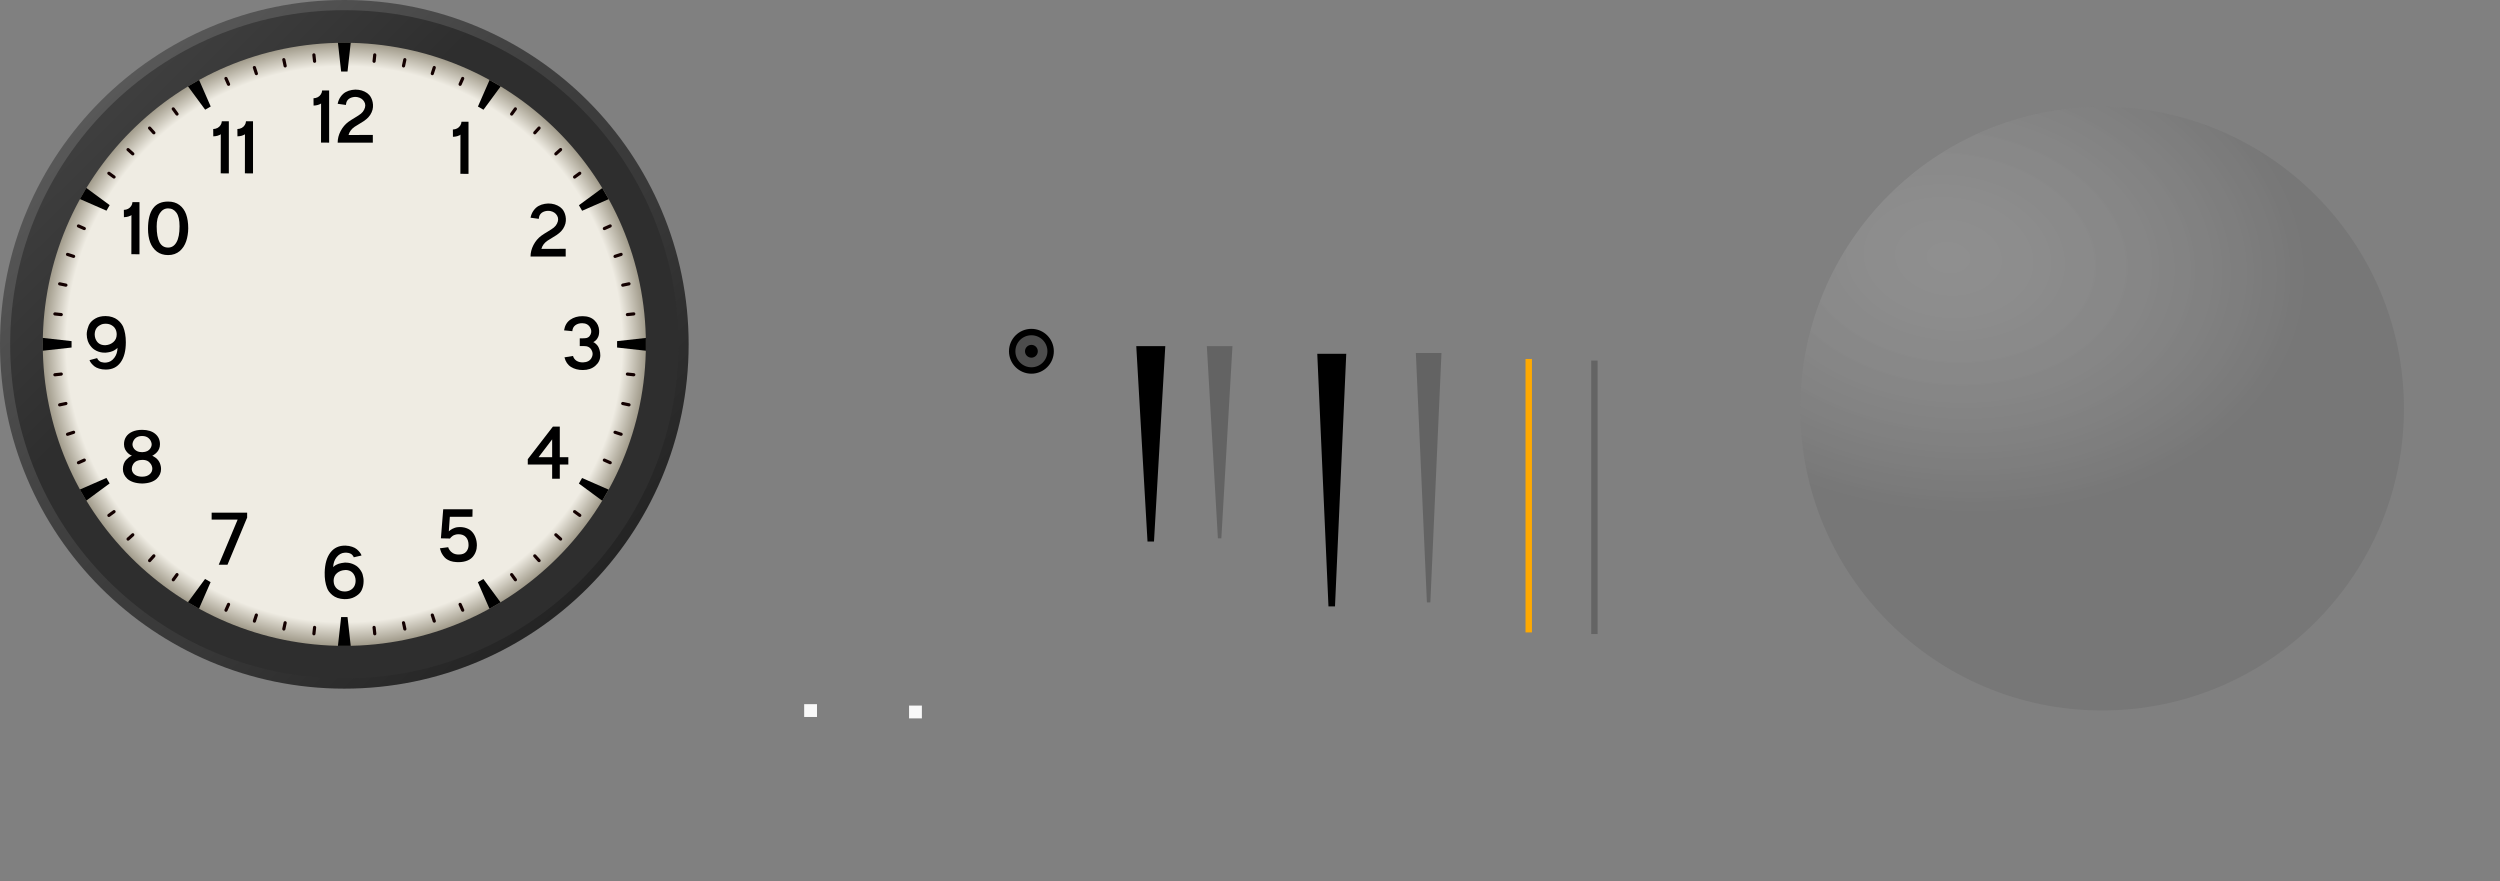 <?xml version="1.0" encoding="UTF-8" standalone="no"?>
<!-- Created with Inkscape (http://www.inkscape.org/) -->

<svg
   width="780.508"
   height="275.192"
   viewBox="0 0 780.508 275.192"
   version="1.1"
   id="svg8"
   inkscape:version="1.2.1 (9c6d41e410, 2022-07-14, custom)"
   sodipodi:docname="clock.svg"
   xmlns:inkscape="http://www.inkscape.org/namespaces/inkscape"
   xmlns:sodipodi="http://sodipodi.sourceforge.net/DTD/sodipodi-0.dtd"
   xmlns:xlink="http://www.w3.org/1999/xlink"
   xmlns="http://www.w3.org/2000/svg"
   xmlns:svg="http://www.w3.org/2000/svg"
   xmlns:rdf="http://www.w3.org/1999/02/22-rdf-syntax-ns#"
   xmlns:cc="http://creativecommons.org/ns#"
   xmlns:dc="http://purl.org/dc/elements/1.1/">
  <rect x="0" y="0" width="780.508" height="275.192" fill="#808080" stroke="none"/>
  <defs
     id="defs2">
    <linearGradient
       inkscape:collect="always"
       id="linearGradient5410">
      <stop
         style="stop-color:#ffffff;stop-opacity:0.122"
         offset="0"
         id="stop5406" />
      <stop
         style="stop-color:#555555;stop-opacity:0.212"
         offset="1"
         id="stop5408" />
    </linearGradient>
    <linearGradient
       inkscape:collect="always"
       id="linearGradient4904">
      <stop
         style="stop-color:#585858;stop-opacity:1;"
         offset="0"
         id="stop4900" />
      <stop
         id="stop5066"
         offset="0.415"
         style="stop-color:#3f3f3f;stop-opacity:1" />
      <stop
         style="stop-color:#383838;stop-opacity:1;"
         offset="0.667"
         id="stop5068" />
      <stop
         style="stop-color:#242424;stop-opacity:1;"
         offset="1"
         id="stop4902" />
    </linearGradient>
    <linearGradient
       inkscape:collect="always"
       id="linearGradient4870">
      <stop
         style="stop-color:#3e3e3e;stop-opacity:1"
         offset="0"
         id="stop4866" />
      <stop
         id="stop4874"
         offset="0.304"
         style="stop-color:#2e2e2e;stop-opacity:1;" />
      <stop
         style="stop-color:#2e2e2e;stop-opacity:1;"
         offset="1"
         id="stop4868" />
    </linearGradient>
    <linearGradient
       inkscape:collect="always"
       id="linearGradient4702">
      <stop
         style="stop-color:#efece3;stop-opacity:1"
         offset="0"
         id="stop4698" />
      <stop
         id="stop4708"
         offset="0.922"
         style="stop-color:#efece3;stop-opacity:1" />
      <stop
         style="stop-color:#a19b8b;stop-opacity:1"
         offset="1"
         id="stop4700" />
    </linearGradient>
    <radialGradient
       inkscape:collect="always"
       xlink:href="#linearGradient4702"
       id="radialGradient4704"
       cx="129.32"
       cy="354.295"
       fx="129.32"
       fy="354.295"
       r="94.232"
       gradientUnits="userSpaceOnUse"
       gradientTransform="matrix(0.999,0,0,0.999,-29.981,-29.779)" />
    <linearGradient
       inkscape:collect="always"
       xlink:href="#linearGradient4870"
       id="linearGradient4872"
       x1="58.201"
       y1="281.11"
       x2="201.854"
       y2="425.36"
       gradientUnits="userSpaceOnUse"
       gradientTransform="matrix(1.003,0,0,1.003,-30.495,-31.189)" />
    <linearGradient
       inkscape:collect="always"
       xlink:href="#linearGradient4904"
       id="linearGradient4906"
       x1="60.724"
       y1="269.795"
       x2="211.662"
       y2="425.092"
       gradientUnits="userSpaceOnUse"
       gradientTransform="matrix(0.99,0,0,0.99,-28.791,-26.52)" />
    <radialGradient
       inkscape:collect="always"
       xlink:href="#linearGradient5410"
       id="radialGradient5412"
       cx="263.745"
       cy="42.087"
       fx="263.745"
       fy="42.087"
       r="94.232"
       gradientUnits="userSpaceOnUse"
       gradientTransform="matrix(-0.088,0.845,-1.194,-0.125,673.525,79.518)" />
  </defs>
  <style
     type="text/css"
     id="current-color-scheme">
          .ColorScheme-Text {
          }
          .ColorScheme-Background{
          }
          .ColorScheme-Highlight{
          }
          .ColorScheme-ViewText {
          }
          .ColorScheme-ViewBackground{
          }
          .ColorScheme-ViewHover {
          }
          .ColorScheme-ViewFocus{
          }
          .ColorScheme-ButtonText {
          }
          .ColorScheme-ButtonFocus{
          }
          .ColorScheme-ButtonHover {
          }
          .ColorScheme-ButtonFocus{
          }
      </style>
  <sodipodi:namedview
     id="base"
     pagecolor="#d1d1d1"
     bordercolor="#666666"
     borderopacity="1.0"
     inkscape:pageopacity="0"
     inkscape:pageshadow="2"
     inkscape:zoom="5.656854"
     inkscape:cx="139.03488"
     inkscape:cy="154.59123"
     inkscape:document-units="px"
     inkscape:current-layer="layer1"
     showgrid="true"
     units="px"
     inkscape:pagecheckerboard="true"
     inkscape:showpageshadow="false"
     showguides="true"
     inkscape:guide-bbox="true"
     inkscape:snap-global="false"
     inkscape:snap-bbox="true"
     inkscape:snap-others="false"
     inkscape:bbox-paths="true"
     inkscape:bbox-nodes="true"
     inkscape:object-nodes="false"
     fit-margin-top="30"
     fit-margin-left="30"
     fit-margin-right="30"
     fit-margin-bottom="30"
     inkscape:deskcolor="#d2d2d2">
    <inkscape:grid
       type="xygrid"
       id="grid828"
       originx="8.276"
       originy="6.625" />
    <sodipodi:guide
       position="137.588,239.572"
       orientation="1,0"
       id="guide903"
       inkscape:locked="false" />
    <sodipodi:guide
       position="-19.655,67.436"
       orientation="0,1"
       id="guide905"
       inkscape:locked="false" />
  </sodipodi:namedview>
  <g
     inkscape:label="Layer 1"
     inkscape:groupmode="layer"
     id="layer1"
     transform="translate(8.276,-216.699)">
    <g
       transform="translate(243,-14.5)"
       id="SecondHand">
      <rect
         style="opacity:1;fill:none;fill-opacity:0.844;stroke:none;stroke-width:8;stroke-linecap:round;stroke-miterlimit:4;stroke-dasharray:none;stroke-opacity:1"
         id="rect2336"
         width="12"
         height="96"
         x="220"
         y="339.267" />
      <rect
         y="343.267"
         x="225"
         height="85.375"
         width="2"
         id="rect2338"
         style="opacity:1;fill:#ffa900;fill-opacity:1;stroke:none;stroke-width:8;stroke-linecap:round;stroke-miterlimit:4;stroke-dasharray:none;stroke-opacity:1"
         class="ColorScheme-ViewFocus" />
    </g>
    <g
       id="HandCenterScrew">
      <circle
         r="6"
         cy="326.367"
         cx="313.732"
         id="circle5156"
         style="opacity:1;fill:#4d4d4d;fill-opacity:1;stroke:#000000;stroke-width:2;stroke-linecap:round;stroke-miterlimit:4;stroke-dasharray:none;stroke-opacity:1" />
      <circle
         style="opacity:1;fill:#000000;fill-opacity:1;stroke:none;stroke-width:2;stroke-linecap:round;stroke-miterlimit:4;stroke-dasharray:none;stroke-opacity:1"
         id="circle5150"
         cx="313.732"
         cy="326.367"
         r="2" />
    </g>
    <g
       id="HourHand">
      <rect
         style="opacity:1;fill:none;fill-opacity:1;stroke:none;stroke-width:8;stroke-linecap:round;stroke-miterlimit:4;stroke-dasharray:none;stroke-opacity:1"
         id="rect836"
         width="12"
         height="96"
         x="345"
         y="320.267" />
      <path
         inkscape:connector-curvature="0"
         id="path5160"
         d="m 347,325.267 h 8 l -3.469,60 h -1.078 z"
         style="fill:#000000;fill-opacity:1;stroke:#000000;stroke-width:1px;stroke-linecap:butt;stroke-linejoin:miter;stroke-opacity:1"
         sodipodi:nodetypes="ccccc" />
    </g>
    <g
       id="MinuteHand"
       transform="translate(56.504,2.396)">
      <rect
         y="320.267"
         x="345"
         height="96"
         width="12"
         id="rect5166"
         style="opacity:1;fill:none;fill-opacity:1;stroke:none;stroke-width:8;stroke-linecap:round;stroke-miterlimit:4;stroke-dasharray:none;stroke-opacity:1" />
      <path
         sodipodi:nodetypes="ccccc"
         style="fill:#000000;fill-opacity:1;stroke:#000000;stroke-width:1px;stroke-linecap:butt;stroke-linejoin:miter;stroke-opacity:1"
         d="m 347,325.263 h 8 l -3.469,77.862 h -1.078 z"
         id="path5168"
         inkscape:connector-curvature="0" />
    </g>
    <g
       id="ClockFace">
      <circle
         style="fill:url(#linearGradient4906);fill-opacity:1;stroke:none;stroke-width:2.997;stroke-linecap:round;stroke-miterlimit:4;stroke-dasharray:none;stroke-opacity:1"
         id="circle4886"
         class="ColorScheme-Background"
         cx="99.224"
         cy="324.199"
         r="107.5" />
      <circle
         r="104.321"
         cy="324.199"
         cx="99.224"
         class="ColorScheme-Background"
         id="circle899"
         style="fill:url(#linearGradient4872);fill-opacity:1;stroke:none;stroke-width:2.997;stroke-linecap:round;stroke-miterlimit:4;stroke-dasharray:none;stroke-opacity:1" />
      <circle
         r="94.148"
         cy="324.199"
         cx="99.224"
         class="ColorScheme-ButtonBackground"
         id="circle844"
         style="fill:url(#radialGradient4704);fill-opacity:1;stroke:none;stroke-width:7.994;stroke-linecap:round;stroke-miterlimit:4;stroke-dasharray:none;stroke-opacity:1" />
      <rect
         transform="rotate(6)"
         inkscape:transform-center-y="-89.452822"
         inkscape:transform-center-x="-9.4004142"
         rx="0.5"
         ry="0.5"
         style="fill:#130000;fill-opacity:1;stroke:none;stroke-width:1.998;stroke-linecap:round;stroke-miterlimit:4;stroke-dasharray:none;stroke-opacity:1"
         id="rect952"
         width="0.999"
         height="2.997"
         x="132.069"
         y="220.689" />
      <rect
         y="205.122"
         x="163.961"
         height="2.997"
         width="0.999"
         id="rect954"
         style="fill:#130000;fill-opacity:1;stroke:none;stroke-width:1.998;stroke-linecap:round;stroke-miterlimit:4;stroke-dasharray:none;stroke-opacity:1"
         ry="0.5"
         rx="0.5"
         inkscape:transform-center-x="-18.69928"
         inkscape:transform-center-y="-87.980173"
         transform="rotate(12)" />
      <rect
         transform="rotate(18)"
         inkscape:transform-center-y="-85.5436"
         inkscape:transform-center-x="-27.793276"
         rx="0.5"
         ry="0.5"
         style="fill:#130000;fill-opacity:1;stroke:none;stroke-width:1.998;stroke-linecap:round;stroke-miterlimit:4;stroke-dasharray:none;stroke-opacity:1"
         id="rect956"
         width="0.999"
         height="2.997"
         x="194.051"
         y="186.307" />
      <rect
         y="164.45"
         x="222.01"
         height="2.997"
         width="0.999"
         id="rect958"
         style="fill:#130000;fill-opacity:1;stroke:none;stroke-width:1.998;stroke-linecap:round;stroke-miterlimit:4;stroke-dasharray:none;stroke-opacity:1"
         ry="0.5"
         rx="0.5"
         inkscape:transform-center-x="-36.582762"
         inkscape:transform-center-y="-82.169795"
         transform="rotate(24)" />
      <rect
         transform="rotate(36)"
         inkscape:transform-center-y="-72.768195"
         inkscape:transform-center-x="-52.867398"
         rx="0.5"
         ry="0.5"
         style="fill:#130000;fill-opacity:1;stroke:none;stroke-width:1.998;stroke-linecap:round;stroke-miterlimit:4;stroke-dasharray:none;stroke-opacity:1"
         id="rect960"
         width="0.999"
         height="2.997"
         x="270.334"
         y="112.597" />
      <rect
         y="83.169"
         x="290.17"
         height="2.997"
         width="0.999"
         id="rect962"
         style="fill:#130000;fill-opacity:1;stroke:none;stroke-width:1.998;stroke-linecap:round;stroke-miterlimit:4;stroke-dasharray:none;stroke-opacity:1"
         ry="0.5"
         rx="0.5"
         inkscape:transform-center-x="-60.184128"
         inkscape:transform-center-y="-66.843426"
         transform="rotate(42)" />
      <rect
         transform="rotate(48)"
         inkscape:transform-center-y="-60.186301"
         inkscape:transform-center-x="-66.841478"
         rx="0.5"
         ry="0.5"
         style="fill:#130000;fill-opacity:1;stroke:none;stroke-width:1.998;stroke-linecap:round;stroke-miterlimit:4;stroke-dasharray:none;stroke-opacity:1"
         id="rect964"
         width="0.999"
         height="2.997"
         x="306.822"
         y="51.83" />
      <rect
         y="18.922"
         x="320.106"
         height="2.997"
         width="0.999"
         id="rect966"
         style="fill:#130000;fill-opacity:1;stroke:none;stroke-width:1.998;stroke-linecap:round;stroke-miterlimit:4;stroke-dasharray:none;stroke-opacity:1"
         ry="0.5"
         rx="0.5"
         inkscape:transform-center-x="-72.766501"
         inkscape:transform-center-y="-52.86977"
         transform="rotate(54)" />
      <rect
         transform="rotate(66)"
         inkscape:transform-center-y="-36.58544"
         inkscape:transform-center-x="-82.16862"
         rx="0.5"
         ry="0.5"
         style="fill:#130000;fill-opacity:1;stroke:none;stroke-width:1.998;stroke-linecap:round;stroke-miterlimit:4;stroke-dasharray:none;stroke-opacity:1"
         id="rect968"
         width="0.999"
         height="2.997"
         x="336.029"
         y="-50.146" />
      <rect
         y="-85.549"
         x="338.494"
         height="2.997"
         width="0.999"
         id="rect970"
         style="fill:#130000;fill-opacity:1;stroke:none;stroke-width:1.998;stroke-linecap:round;stroke-miterlimit:4;stroke-dasharray:none;stroke-opacity:1"
         ry="0.5"
         rx="0.5"
         inkscape:transform-center-x="-85.542708"
         inkscape:transform-center-y="-27.796068"
         transform="rotate(72)" />
      <rect
         transform="rotate(78)"
         inkscape:transform-center-y="-18.702165"
         inkscape:transform-center-x="-87.979579"
         rx="0.5"
         ry="0.5"
         style="fill:#130000;fill-opacity:1;stroke:none;stroke-width:1.998;stroke-linecap:round;stroke-miterlimit:4;stroke-dasharray:none;stroke-opacity:1"
         id="rect972"
         width="0.999"
         height="2.997"
         x="337.245"
         y="-121.016" />
      <rect
         y="-156.157"
         x="332.295"
         height="2.997"
         width="0.999"
         id="rect974"
         style="fill:#130000;fill-opacity:1;stroke:none;stroke-width:1.998;stroke-linecap:round;stroke-miterlimit:4;stroke-dasharray:none;stroke-opacity:1"
         ry="0.5"
         rx="0.5"
         inkscape:transform-center-x="-89.452528"
         inkscape:transform-center-y="-9.4033329"
         transform="rotate(84)" />
      <rect
         transform="rotate(96)"
         inkscape:transform-center-y="9.4003718"
         inkscape:transform-center-x="-89.452838"
         rx="0.5"
         ry="0.5"
         style="fill:#130000;fill-opacity:1;stroke:none;stroke-width:1.998;stroke-linecap:round;stroke-miterlimit:4;stroke-dasharray:none;stroke-opacity:1"
         id="rect976"
         width="0.999"
         height="2.997"
         x="311.551"
         y="-223.934" />
      <rect
         y="-255.826"
         x="295.985"
         height="2.997"
         width="0.999"
         id="rect978"
         style="fill:#130000;fill-opacity:1;stroke:none;stroke-width:1.998;stroke-linecap:round;stroke-miterlimit:4;stroke-dasharray:none;stroke-opacity:1"
         ry="0.5"
         rx="0.5"
         inkscape:transform-center-x="-87.980198"
         inkscape:transform-center-y="18.69925"
         transform="rotate(102)" />
      <rect
         transform="rotate(108)"
         inkscape:transform-center-y="27.793249"
         inkscape:transform-center-x="-85.543627"
         rx="0.5"
         ry="0.5"
         style="fill:#130000;fill-opacity:1;stroke:none;stroke-width:1.998;stroke-linecap:round;stroke-miterlimit:4;stroke-dasharray:none;stroke-opacity:1"
         id="rect980"
         width="0.999"
         height="2.997"
         x="277.17"
         y="-285.916" />
      <rect
         y="-313.875"
         x="255.312"
         height="2.997"
         width="0.999"
         id="rect982"
         style="fill:#130000;fill-opacity:1;stroke:none;stroke-width:1.998;stroke-linecap:round;stroke-miterlimit:4;stroke-dasharray:none;stroke-opacity:1"
         ry="0.5"
         rx="0.5"
         inkscape:transform-center-x="-82.169824"
         inkscape:transform-center-y="36.582738"
         transform="rotate(114)" />
      <rect
         transform="rotate(126)"
         inkscape:transform-center-y="52.867393"
         inkscape:transform-center-x="-72.768233"
         rx="0.5"
         ry="0.5"
         style="fill:#130000;fill-opacity:1;stroke:none;stroke-width:1.998;stroke-linecap:round;stroke-miterlimit:4;stroke-dasharray:none;stroke-opacity:1"
         id="rect984"
         width="0.999"
         height="2.997"
         x="203.459"
         y="-362.199" />
      <rect
         y="-382.035"
         x="174.032"
         height="2.997"
         width="0.999"
         id="rect986"
         style="fill:#130000;fill-opacity:1;stroke:none;stroke-width:1.998;stroke-linecap:round;stroke-miterlimit:4;stroke-dasharray:none;stroke-opacity:1"
         ry="0.5"
         rx="0.5"
         inkscape:transform-center-x="-66.84346"
         inkscape:transform-center-y="60.184132"
         transform="rotate(132)" />
      <rect
         transform="rotate(138)"
         inkscape:transform-center-y="66.841482"
         inkscape:transform-center-x="-60.186339"
         rx="0.5"
         ry="0.5"
         style="fill:#130000;fill-opacity:1;stroke:none;stroke-width:1.998;stroke-linecap:round;stroke-miterlimit:4;stroke-dasharray:none;stroke-opacity:1"
         id="rect988"
         width="0.999"
         height="2.997"
         x="142.693"
         y="-398.686" />
      <rect
         y="-411.97"
         x="109.784"
         height="2.997"
         width="0.999"
         id="rect990"
         style="fill:#130000;fill-opacity:1;stroke:none;stroke-width:1.998;stroke-linecap:round;stroke-miterlimit:4;stroke-dasharray:none;stroke-opacity:1"
         ry="0.5"
         rx="0.5"
         inkscape:transform-center-x="-52.869801"
         inkscape:transform-center-y="72.76649"
         transform="rotate(144)" />
      <rect
         transform="rotate(156)"
         inkscape:transform-center-y="82.168624"
         inkscape:transform-center-x="-36.585469"
         rx="0.5"
         ry="0.5"
         style="fill:#130000;fill-opacity:1;stroke:none;stroke-width:1.998;stroke-linecap:round;stroke-miterlimit:4;stroke-dasharray:none;stroke-opacity:1"
         id="rect992"
         width="0.999"
         height="2.997"
         x="40.716"
         y="-427.894" />
      <rect
         y="-430.359"
         x="5.313"
         height="2.997"
         width="0.999"
         id="rect994"
         style="fill:#130000;fill-opacity:1;stroke:none;stroke-width:1.998;stroke-linecap:round;stroke-miterlimit:4;stroke-dasharray:none;stroke-opacity:1"
         ry="0.5"
         rx="0.5"
         inkscape:transform-center-x="-27.796101"
         inkscape:transform-center-y="85.542708"
         transform="rotate(162)" />
      <rect
         transform="rotate(168)"
         inkscape:transform-center-y="87.979566"
         inkscape:transform-center-x="-18.702186"
         rx="0.5"
         ry="0.5"
         style="fill:#130000;fill-opacity:1;stroke:none;stroke-width:1.998;stroke-linecap:round;stroke-miterlimit:4;stroke-dasharray:none;stroke-opacity:1"
         id="rect996"
         width="0.999"
         height="2.997"
         x="-30.153"
         y="-429.11" />
      <rect
         y="-424.16"
         x="-65.295"
         height="2.997"
         width="0.999"
         id="rect998"
         style="fill:#130000;fill-opacity:1;stroke:none;stroke-width:1.998;stroke-linecap:round;stroke-miterlimit:4;stroke-dasharray:none;stroke-opacity:1"
         ry="0.5"
         rx="0.5"
         inkscape:transform-center-x="-9.4033589"
         inkscape:transform-center-y="89.452526"
         transform="rotate(174)" />
      <rect
         transform="rotate(-174)"
         inkscape:transform-center-y="89.452837"
         inkscape:transform-center-x="9.4003379"
         rx="0.5"
         ry="0.5"
         style="fill:#130000;fill-opacity:1;stroke:none;stroke-width:1.998;stroke-linecap:round;stroke-miterlimit:4;stroke-dasharray:none;stroke-opacity:1"
         id="rect1000"
         width="0.999"
         height="2.997"
         x="-133.071"
         y="-403.416" />
      <rect
         y="-387.849"
         x="-164.963"
         height="2.997"
         width="0.999"
         id="rect1002"
         style="fill:#130000;fill-opacity:1;stroke:none;stroke-width:1.998;stroke-linecap:round;stroke-miterlimit:4;stroke-dasharray:none;stroke-opacity:1"
         ry="0.5"
         rx="0.5"
         inkscape:transform-center-x="18.699213"
         inkscape:transform-center-y="87.980208"
         transform="rotate(-168)" />
      <rect
         transform="rotate(-162)"
         inkscape:transform-center-y="85.543645"
         inkscape:transform-center-x="27.793212"
         rx="0.5"
         ry="0.5"
         style="fill:#130000;fill-opacity:1;stroke:none;stroke-width:1.998;stroke-linecap:round;stroke-miterlimit:4;stroke-dasharray:none;stroke-opacity:1"
         id="rect1004"
         width="0.999"
         height="2.997"
         x="-195.053"
         y="-369.034" />
      <rect
         y="-347.177"
         x="-223.012"
         height="2.997"
         width="0.999"
         id="rect1006"
         style="fill:#130000;fill-opacity:1;stroke:none;stroke-width:1.998;stroke-linecap:round;stroke-miterlimit:4;stroke-dasharray:none;stroke-opacity:1"
         ry="0.5"
         rx="0.5"
         inkscape:transform-center-x="36.582703"
         inkscape:transform-center-y="82.169846"
         transform="rotate(-156)" />
      <rect
         transform="rotate(-144)"
         inkscape:transform-center-y="72.768274"
         inkscape:transform-center-x="52.867359"
         rx="0.5"
         ry="0.5"
         style="fill:#130000;fill-opacity:1;stroke:none;stroke-width:1.998;stroke-linecap:round;stroke-miterlimit:4;stroke-dasharray:none;stroke-opacity:1"
         id="rect1008"
         width="0.999"
         height="2.997"
         x="-271.336"
         y="-295.324" />
      <rect
         y="-265.897"
         x="-291.172"
         height="2.997"
         width="0.999"
         id="rect1010"
         style="fill:#130000;fill-opacity:1;stroke:none;stroke-width:1.998;stroke-linecap:round;stroke-miterlimit:4;stroke-dasharray:none;stroke-opacity:1"
         ry="0.5"
         rx="0.5"
         inkscape:transform-center-x="60.184101"
         inkscape:transform-center-y="66.843493"
         transform="rotate(-138)" />
      <rect
         transform="rotate(-132)"
         inkscape:transform-center-y="60.186367"
         inkscape:transform-center-x="66.841444"
         rx="0.5"
         ry="0.5"
         style="fill:#130000;fill-opacity:1;stroke:none;stroke-width:1.998;stroke-linecap:round;stroke-miterlimit:4;stroke-dasharray:none;stroke-opacity:1"
         id="rect1012"
         width="0.999"
         height="2.997"
         x="-307.824"
         y="-234.557" />
      <rect
         y="-201.649"
         x="-321.108"
         height="2.997"
         width="0.999"
         id="rect1014"
         style="fill:#130000;fill-opacity:1;stroke:none;stroke-width:1.998;stroke-linecap:round;stroke-miterlimit:4;stroke-dasharray:none;stroke-opacity:1"
         ry="0.5"
         rx="0.5"
         inkscape:transform-center-x="72.766462"
         inkscape:transform-center-y="52.869813"
         transform="rotate(-126)" />
      <rect
         transform="rotate(-114)"
         inkscape:transform-center-y="36.585476"
         inkscape:transform-center-x="82.168595"
         rx="0.5"
         ry="0.5"
         style="fill:#130000;fill-opacity:1;stroke:none;stroke-width:1.998;stroke-linecap:round;stroke-miterlimit:4;stroke-dasharray:none;stroke-opacity:1"
         id="rect1016"
         width="0.999"
         height="2.997"
         x="-337.031"
         y="-132.581" />
      <rect
         y="-97.178"
         x="-339.496"
         height="2.997"
         width="0.999"
         id="rect1018"
         style="fill:#130000;fill-opacity:1;stroke:none;stroke-width:1.998;stroke-linecap:round;stroke-miterlimit:4;stroke-dasharray:none;stroke-opacity:1"
         ry="0.5"
         rx="0.5"
         inkscape:transform-center-x="85.54268"
         inkscape:transform-center-y="27.796089"
         transform="rotate(-108)" />
      <rect
         transform="rotate(-102)"
         inkscape:transform-center-y="18.702163"
         inkscape:transform-center-x="87.979563"
         rx="0.5"
         ry="0.5"
         style="fill:#130000;fill-opacity:1;stroke:none;stroke-width:1.998;stroke-linecap:round;stroke-miterlimit:4;stroke-dasharray:none;stroke-opacity:1"
         id="rect1020"
         width="0.999"
         height="2.997"
         x="-338.247"
         y="-61.712" />
      <rect
         y="-26.57"
         x="-333.297"
         height="2.997"
         width="0.999"
         id="rect1022"
         style="fill:#130000;fill-opacity:1;stroke:none;stroke-width:1.998;stroke-linecap:round;stroke-miterlimit:4;stroke-dasharray:none;stroke-opacity:1"
         ry="0.5"
         rx="0.5"
         inkscape:transform-center-x="89.452516"
         inkscape:transform-center-y="9.4033525"
         transform="rotate(-96)" />
      <rect
         transform="rotate(-84)"
         inkscape:transform-center-y="-9.4003622"
         inkscape:transform-center-x="89.452815"
         rx="0.5"
         ry="0.5"
         style="fill:#130000;fill-opacity:1;stroke:none;stroke-width:1.998;stroke-linecap:round;stroke-miterlimit:4;stroke-dasharray:none;stroke-opacity:1"
         id="rect1024"
         width="0.999"
         height="2.997"
         x="-312.554"
         y="41.206" />
      <rect
         y="73.098"
         x="-296.987"
         height="2.997"
         width="0.999"
         id="rect1026"
         style="fill:#130000;fill-opacity:1;stroke:none;stroke-width:1.998;stroke-linecap:round;stroke-miterlimit:4;stroke-dasharray:none;stroke-opacity:1"
         ry="0.5"
         rx="0.5"
         inkscape:transform-center-x="87.980182"
         inkscape:transform-center-y="-18.699225"
         transform="rotate(-78)" />
      <rect
         transform="rotate(-72)"
         inkscape:transform-center-y="-27.793222"
         inkscape:transform-center-x="85.543623"
         rx="0.5"
         ry="0.5"
         style="fill:#130000;fill-opacity:1;stroke:none;stroke-width:1.998;stroke-linecap:round;stroke-miterlimit:4;stroke-dasharray:none;stroke-opacity:1"
         id="rect1028"
         width="0.999"
         height="2.997"
         x="-278.172"
         y="103.189" />
      <rect
         y="131.147"
         x="-256.314"
         height="2.997"
         width="0.999"
         id="rect1030"
         style="fill:#130000;fill-opacity:1;stroke:none;stroke-width:1.998;stroke-linecap:round;stroke-miterlimit:4;stroke-dasharray:none;stroke-opacity:1"
         ry="0.5"
         rx="0.5"
         inkscape:transform-center-x="82.169824"
         inkscape:transform-center-y="-36.582712"
         transform="rotate(-66)" />
      <rect
         transform="rotate(-54)"
         inkscape:transform-center-y="-52.867351"
         inkscape:transform-center-x="72.768248"
         rx="0.5"
         ry="0.5"
         style="fill:#130000;fill-opacity:1;stroke:none;stroke-width:1.998;stroke-linecap:round;stroke-miterlimit:4;stroke-dasharray:none;stroke-opacity:1"
         id="rect1032"
         width="0.999"
         height="2.997"
         x="-204.461"
         y="179.472" />
      <rect
         y="199.308"
         x="-175.034"
         height="2.997"
         width="0.999"
         id="rect1034"
         style="fill:#130000;fill-opacity:1;stroke:none;stroke-width:1.998;stroke-linecap:round;stroke-miterlimit:4;stroke-dasharray:none;stroke-opacity:1"
         ry="0.5"
         rx="0.5"
         inkscape:transform-center-x="66.84347"
         inkscape:transform-center-y="-60.184095"
         transform="rotate(-48)" />
      <rect
         transform="rotate(-42)"
         inkscape:transform-center-y="-66.84145"
         inkscape:transform-center-x="60.186339"
         rx="0.5"
         ry="0.5"
         style="fill:#130000;fill-opacity:1;stroke:none;stroke-width:1.998;stroke-linecap:round;stroke-miterlimit:4;stroke-dasharray:none;stroke-opacity:1"
         id="rect1036"
         width="0.999"
         height="2.997"
         x="-143.695"
         y="215.959" />
      <rect
         y="229.243"
         x="-110.786"
         height="2.997"
         width="0.999"
         id="rect1038"
         style="fill:#130000;fill-opacity:1;stroke:none;stroke-width:1.998;stroke-linecap:round;stroke-miterlimit:4;stroke-dasharray:none;stroke-opacity:1"
         ry="0.5"
         rx="0.5"
         inkscape:transform-center-x="52.869787"
         inkscape:transform-center-y="-72.766478"
         transform="rotate(-36)" />
      <rect
         transform="rotate(-24)"
         inkscape:transform-center-y="-82.168602"
         inkscape:transform-center-x="36.585452"
         rx="0.5"
         ry="0.5"
         style="fill:#130000;fill-opacity:1;stroke:none;stroke-width:1.998;stroke-linecap:round;stroke-miterlimit:4;stroke-dasharray:none;stroke-opacity:1"
         id="rect1040"
         width="0.999"
         height="2.997"
         x="-41.718"
         y="245.167" />
      <rect
         y="247.632"
         x="-6.316"
         height="2.997"
         width="0.999"
         id="rect1042"
         style="fill:#130000;fill-opacity:1;stroke:none;stroke-width:1.998;stroke-linecap:round;stroke-miterlimit:4;stroke-dasharray:none;stroke-opacity:1"
         ry="0.5"
         rx="0.5"
         inkscape:transform-center-x="27.796064"
         inkscape:transform-center-y="-85.542706"
         transform="rotate(-18)" />
      <rect
         transform="rotate(-12)"
         inkscape:transform-center-y="-87.979573"
         inkscape:transform-center-x="18.702141"
         rx="0.5"
         ry="0.5"
         style="fill:#130000;fill-opacity:1;stroke:none;stroke-width:1.998;stroke-linecap:round;stroke-miterlimit:4;stroke-dasharray:none;stroke-opacity:1"
         id="rect1044"
         width="0.999"
         height="2.997"
         x="29.151"
         y="246.382" />
      <rect
         y="241.433"
         x="64.293"
         height="2.997"
         width="0.999"
         id="rect1046"
         style="fill:#130000;fill-opacity:1;stroke:none;stroke-width:1.998;stroke-linecap:round;stroke-miterlimit:4;stroke-dasharray:none;stroke-opacity:1"
         ry="0.5"
         rx="0.5"
         inkscape:transform-center-x="9.4033263"
         inkscape:transform-center-y="-89.452523"
         transform="rotate(-6)" />
      <path
         inkscape:connector-curvature="0"
         id="path4518"
         d="m 97.226,230.051 h 3.996 l -0.999,8.992 h -1.998 l -0.999,-8.992 v 0"
         style="fill:#000000;fill-opacity:1;stroke:none;stroke-width:0.999px;stroke-linecap:butt;stroke-linejoin:miter;stroke-opacity:1" />
      <path
         style="fill:#000000;fill-opacity:1;stroke:none;stroke-width:0.999px;stroke-linecap:butt;stroke-linejoin:miter;stroke-opacity:1"
         d="m 97.226,418.347 h 3.996 l -0.999,-8.992 h -1.998 l -0.999,8.992 v 0"
         id="path4676"
         inkscape:connector-curvature="0" />
      <path
         style="fill:#000000;fill-opacity:1;stroke:none;stroke-width:0.999px;stroke-linecap:butt;stroke-linejoin:miter;stroke-opacity:1"
         d="m 193.372,322.201 v 3.996 l -8.992,-0.999 v -1.998 l 8.992,-0.999 v 0"
         id="path4678"
         inkscape:connector-curvature="0" />
      <path
         inkscape:connector-curvature="0"
         id="path4680"
         d="m 5.076,322.201 v 3.996 l 8.992,-0.999 v -1.998 l -8.992,-0.999 v 0"
         style="fill:#000000;fill-opacity:1;stroke:none;stroke-width:0.999px;stroke-linecap:butt;stroke-linejoin:miter;stroke-opacity:1" />
      <path
         inkscape:transform-center-y="-77.955546"
         inkscape:transform-center-x="-45.316141"
         style="fill:#000000;fill-opacity:1;stroke:none;stroke-width:0.999px;stroke-linecap:butt;stroke-linejoin:miter;stroke-opacity:1"
         d="m 144.567,241.675 3.461,1.998 -5.361,7.288 -1.731,-0.999 3.631,-8.287 v 0"
         id="path4682"
         inkscape:connector-curvature="0" />
      <path
         inkscape:connector-curvature="0"
         id="path4684"
         d="m 179.755,275.412 1.998,3.461 -8.287,3.631 -0.999,-1.73 7.288,-5.361 v 0"
         style="fill:#000000;fill-opacity:1;stroke:none;stroke-width:0.999px;stroke-linecap:butt;stroke-linejoin:miter;stroke-opacity:1"
         inkscape:transform-center-x="-77.972701"
         inkscape:transform-center-y="-45.286421" />
      <path
         inkscape:transform-center-y="45.316139"
         inkscape:transform-center-x="-77.955541"
         style="fill:#000000;fill-opacity:1;stroke:none;stroke-width:0.999px;stroke-linecap:butt;stroke-linejoin:miter;stroke-opacity:1"
         d="m 181.736,369.564 -1.998,3.461 -7.288,-5.361 0.999,-1.73 8.287,3.631 v 0"
         id="path4686"
         inkscape:connector-curvature="0" />
      <path
         inkscape:connector-curvature="0"
         id="path4688"
         d="m 147.999,404.751 -3.461,1.998 -3.631,-8.287 1.73,-0.999 5.361,7.288 v 0"
         style="fill:#000000;fill-opacity:1;stroke:none;stroke-width:0.999px;stroke-linecap:butt;stroke-linejoin:miter;stroke-opacity:1"
         inkscape:transform-center-x="-45.286421"
         inkscape:transform-center-y="77.972699" />
      <path
         inkscape:transform-center-y="77.955539"
         inkscape:transform-center-x="45.31614"
         style="fill:#000000;fill-opacity:1;stroke:none;stroke-width:0.999px;stroke-linecap:butt;stroke-linejoin:miter;stroke-opacity:1"
         d="m 53.846,406.732 -3.461,-1.998 5.361,-7.288 1.731,0.999 -3.631,8.287 v 0"
         id="path4690"
         inkscape:connector-curvature="0" />
      <path
         inkscape:connector-curvature="0"
         id="path4692"
         d="m 18.659,372.995 -1.998,-3.461 8.287,-3.631 0.999,1.731 -7.288,5.361 v 0"
         style="fill:#000000;fill-opacity:1;stroke:none;stroke-width:0.999px;stroke-linecap:butt;stroke-linejoin:miter;stroke-opacity:1"
         inkscape:transform-center-x="77.972698"
         inkscape:transform-center-y="45.286419" />
      <path
         inkscape:transform-center-y="-45.316141"
         inkscape:transform-center-x="77.955538"
         style="fill:#000000;fill-opacity:1;stroke:none;stroke-width:0.999px;stroke-linecap:butt;stroke-linejoin:miter;stroke-opacity:1"
         d="m 16.678,278.843 1.998,-3.461 7.288,5.361 -0.999,1.73 -8.287,-3.631 v 0"
         id="path4694"
         inkscape:connector-curvature="0" />
      <path
         inkscape:connector-curvature="0"
         id="path4696"
         d="m 50.415,243.656 3.461,-1.998 3.631,8.287 -1.731,0.999 -5.361,-7.288 v 0"
         style="fill:#000000;fill-opacity:1;stroke:none;stroke-width:0.999px;stroke-linecap:butt;stroke-linejoin:miter;stroke-opacity:1"
         inkscape:transform-center-x="45.286418"
         inkscape:transform-center-y="-77.972701" />
      <g
         id="text5174"
         style="font-style:normal;font-weight:normal;font-size:40px;line-height:1.25;font-family:sans-serif;letter-spacing:0px;word-spacing:0px;fill:#000000;fill-opacity:1;stroke:none"
         aria-label="6"
         transform="matrix(0.999,0,0,0.999,-29.981,-29.779)">
        <path
           id="path1735"
           style="font-style:normal;font-variant:normal;font-weight:bold;font-stretch:normal;font-size:21.333px;font-family:'Anderson Grotesk';-inkscape-font-specification:'Anderson Grotesk, Bold';font-variant-ligatures:normal;font-variant-caps:normal;font-variant-numeric:normal;font-feature-settings:normal;text-align:start;writing-mode:lr-tb;text-anchor:start"
           d="m 123.943,430.507 q -0.811,-2.069 -0.747,-4.885 0.107,-4.032 1.792,-6.229 1.707,-2.219 4.715,-2.155 1.152,0.043 2.069,0.363 0.939,0.32 1.451,0.768 0.533,0.448 0.875,0.896 0.363,0.448 0.491,0.747 l 0.107,0.32 -2.411,0.555 q -0.021,-0.064 -0.064,-0.171 -0.043,-0.107 -0.256,-0.384 -0.192,-0.277 -0.491,-0.469 -0.299,-0.213 -0.875,-0.341 -0.555,-0.128 -1.259,-0.064 -1.387,0.128 -2.411,1.387 -1.003,1.259 -1.088,3.115 0.021,-0.021 0.064,-0.064 0.043,-0.043 0.192,-0.171 0.171,-0.149 0.341,-0.277 0.192,-0.128 0.512,-0.277 0.32,-0.171 0.661,-0.277 0.363,-0.128 0.875,-0.213 0.512,-0.107 1.088,-0.149 0.043,0 0.256,0.021 1.344,0 2.624,0.64 0.363,0.171 0.661,0.384 0.896,0.619 1.621,1.899 0.384,0.704 0.555,1.877 0.085,0.512 0.064,1.045 v 0.043 q -0.021,1.323 -0.448,2.347 0,0 -0.021,0.043 0,0 0,0.021 0,0.021 0,0.021 0,0 -0.043,0.064 0,0.043 -0.043,0.085 0,0.021 -0.021,0.085 0,0 -0.021,0.021 0,0 0,0.021 -0.043,0.043 -0.064,0.128 0,0 -0.021,0.021 0,0 0,0 0,0.021 -0.064,0.128 0,0 -0.021,0.021 -0.021,0.043 -0.043,0.064 0,0 -0.021,0.043 0,0.021 -0.021,0.043 0,0 -0.021,0.021 0,0.021 0,0.021 -0.597,0.917 -1.941,1.643 -1.344,0.725 -3.221,0.683 -1.131,-0.043 -2.091,-0.363 -0.96,-0.341 -1.6,-0.875 -0.64,-0.533 -1.067,-1.088 -0.405,-0.555 -0.619,-1.131 z m 2.048,-2.453 q 0,0.277 0.021,0.533 0.043,0.661 0.32,1.216 0.149,0.299 0.363,0.555 0.341,0.427 0.875,0.725 0.704,0.427 1.579,0.469 0.107,0.021 0.192,0.021 0.085,0 0.171,0 0.448,0 0.853,-0.107 0.405,-0.085 0.768,-0.277 0.853,-0.427 1.301,-1.216 0.405,-0.725 0.427,-1.707 0,-0.021 0,-0.043 0,-0.683 -0.192,-1.237 -0.704,-2.027 -2.859,-2.133 -0.128,0 -0.235,0.021 -1.451,0.064 -2.496,0.917 -1.024,0.853 -1.088,2.261 z"
           inkscape:connector-curvature="0" />
      </g>
      <path
         d="m 92.286,244.95 h 2.195 v 16.284 l -2.536,-0.021 0.021,-12.234 q -0.085,0.085 -0.234,0.192 -0.149,0.107 -0.767,0.298 -0.597,0.171 -1.343,0.192 l -0.021,-2.281 q 0.725,-0.021 1.343,-0.341 0.618,-0.341 0.959,-0.895 0.362,-0.554 0.384,-1.194 z"
         style="font-style:normal;font-variant:normal;font-weight:bold;font-stretch:normal;font-size:21.333px;line-height:1.25;font-family:'Anderson Grotesk';-inkscape-font-specification:'Anderson Grotesk, Bold';font-variant-ligatures:normal;font-variant-caps:normal;font-variant-numeric:normal;font-feature-settings:normal;text-align:start;letter-spacing:0px;word-spacing:0px;writing-mode:lr-tb;text-anchor:start;fill:#000000;fill-opacity:1;stroke:none;stroke-width:0.999"
         id="path1699"
         inkscape:connector-curvature="0" />
      <path
         d="m 106.694,253.348 q -0.597,0.618 -1.407,1.172 -0.81,0.554 -1.513,0.938 -0.682,0.384 -1.343,0.831 -0.661,0.448 -1.172,1.087 -0.49,0.639 -0.725,1.471 l 7.588,-0.021 v 2.409 h -8.504 -1.663 -0.81 q 0,-1.833 0.917,-3.602 0.938,-1.79 2.451,-2.899 0.767,-0.554 2.025,-1.3 1.258,-0.746 1.897,-1.258 0.639,-0.533 0.98,-1.236 0.682,-1.385 0.021,-2.494 -0.661,-1.108 -2.046,-1.407 -0.959,-0.192 -1.897,0.107 -0.917,0.298 -1.364,0.98 -0.171,0.256 -0.277,0.597 -0.085,0.32 -0.107,0.533 l -0.021,0.213 -2.579,-0.362 q 0.256,-1.279 0.938,-2.217 0.682,-0.959 1.577,-1.449 0.895,-0.49 1.94,-0.661 1.066,-0.192 2.067,-0.043 1.002,0.128 1.876,0.554 0.895,0.426 1.471,1.066 0.362,0.405 0.639,0.98 0.277,0.554 0.426,1.3 0.149,0.746 0.085,1.513 -0.043,0.767 -0.426,1.62 -0.362,0.853 -1.044,1.577 z m -7.993,7.886 h 1.663 z"
         style="font-style:normal;font-variant:normal;font-weight:bold;font-stretch:normal;font-size:21.333px;line-height:1.25;font-family:'Anderson Grotesk';-inkscape-font-specification:'Anderson Grotesk, Bold';font-variant-ligatures:normal;font-variant-caps:normal;font-variant-numeric:normal;font-feature-settings:normal;text-align:start;letter-spacing:0px;word-spacing:0px;writing-mode:lr-tb;text-anchor:start;fill:#000000;fill-opacity:1;stroke:none;stroke-width:0.999"
         id="path1701"
         inkscape:connector-curvature="0" />
      <g
         id="text1048"
         style="font-style:normal;font-weight:normal;font-size:40px;line-height:1.25;font-family:sans-serif;letter-spacing:0px;word-spacing:0px;fill:#000000;fill-opacity:1;stroke:none"
         aria-label="3"
         transform="matrix(0.999,0,0,0.999,-29.981,-29.779)">
        <path
           id="path1726"
           style="font-style:normal;font-variant:normal;font-weight:bold;font-stretch:normal;font-size:21.333px;font-family:'Anderson Grotesk';-inkscape-font-specification:'Anderson Grotesk, Bold';font-variant-ligatures:normal;font-variant-caps:normal;font-variant-numeric:normal;font-feature-settings:normal;text-align:start;writing-mode:lr-tb;text-anchor:start"
           d="m 207.113,353.637 q 0.085,0.021 0.235,0.107 0.171,0.064 0.533,0.384 0.384,0.32 0.683,0.747 0.299,0.427 0.533,1.216 0.235,0.789 0.235,1.728 -0.021,1.899 -1.557,3.221 -1.515,1.323 -3.904,1.323 -2.133,0 -3.691,-0.96 -1.536,-0.96 -2.048,-3.008 l 2.667,-0.427 q 0.299,1.024 1.152,1.536 0.875,0.512 2.005,0.469 1.856,-0.064 2.603,-1.344 0.747,-1.301 0.021,-2.539 -0.704,-1.259 -2.389,-1.216 h -1.28 v -2.411 l 1.344,-0.021 q 1.515,0.021 2.048,-1.216 0.491,-1.109 -0.171,-2.197 -0.747,-1.28 -2.453,-1.301 -1.301,0 -2.155,0.64 -0.853,0.64 -0.939,1.856 l -2.581,-0.256 q 0.363,-2.24 1.941,-3.328 1.6,-1.109 3.819,-1.109 2.411,0 3.755,1.323 1.365,1.301 1.451,3.2 0.021,0.597 -0.064,1.109 -0.085,0.512 -0.256,0.875 -0.171,0.341 -0.363,0.64 -0.192,0.277 -0.405,0.448 -0.213,0.171 -0.384,0.299 -0.171,0.107 -0.277,0.171 z"
           inkscape:connector-curvature="0" />
      </g>
      <g
         id="text1070"
         style="font-style:normal;font-weight:normal;font-size:40px;line-height:1.25;font-family:sans-serif;letter-spacing:0px;word-spacing:0px;fill:#000000;fill-opacity:1;stroke:none"
         aria-label="9"
         transform="matrix(0.999,0,0,0.999,-29.981,-29.779)">
        <path
           id="path1744"
           style="font-style:normal;font-variant:normal;font-weight:bold;font-stretch:normal;font-size:21.333px;font-family:'Anderson Grotesk';-inkscape-font-specification:'Anderson Grotesk, Bold';font-variant-ligatures:normal;font-variant-caps:normal;font-variant-numeric:normal;font-feature-settings:normal;text-align:start;writing-mode:lr-tb;text-anchor:start"
           d="m 60.199,348.804 q 0.853,2.069 0.853,4.885 0,4.032 -1.643,6.293 -1.621,2.24 -4.629,2.24 -1.152,0 -2.091,-0.299 -0.939,-0.299 -1.472,-0.725 -0.533,-0.448 -0.896,-0.875 -0.363,-0.448 -0.491,-0.747 l -0.128,-0.299 2.389,-0.64 q 0.021,0.043 0.043,0.107 0.021,0.043 0.107,0.235 0.107,0.171 0.235,0.299 0.128,0.128 0.363,0.32 0.235,0.192 0.533,0.277 0.32,0.085 0.747,0.149 0.427,0.064 0.96,-0.021 1.387,-0.171 2.368,-1.451 0.981,-1.28 1.003,-3.136 -0.043,0.043 -0.128,0.149 -0.064,0.085 -0.384,0.32 -0.299,0.235 -0.683,0.427 -0.384,0.192 -1.045,0.384 -0.661,0.171 -1.429,0.235 -0.064,0 -0.277,0 -1.323,0.043 -2.645,-0.576 -0.341,-0.171 -0.661,-0.384 -0.896,-0.576 -1.664,-1.856 -0.405,-0.683 -0.619,-1.856 -0.085,-0.512 -0.085,-1.045 v -0.021 q 0,-1.088 0.512,-2.432 0,0 0,-0.043 0,0 0,0 0.021,-0.021 0.021,-0.043 0,0 0.021,-0.043 0.021,-0.064 0.043,-0.107 0,0 0.043,-0.085 v -0.043 q 0.043,-0.043 0.064,-0.128 0,0 0,0 0.021,-0.021 0.021,-0.021 0.021,-0.021 0.064,-0.128 0,0 0,-0.021 0.043,-0.043 0.043,-0.064 0.021,-0.021 0.021,-0.043 0.021,-0.021 0.021,-0.021 0,-0.021 0.021,-0.043 0.021,-0.021 0.021,-0.021 0.555,-0.939 1.813,-1.664 1.28,-0.747 3.157,-0.747 1.131,0 2.091,0.32 0.981,0.32 1.621,0.832 0.661,0.512 1.088,1.067 0.427,0.533 0.683,1.088 z m -2.005,2.539 q 0.021,-0.299 -0.021,-0.555 -0.064,-0.661 -0.363,-1.216 -0.149,-0.277 -0.363,-0.533 -0.363,-0.427 -0.896,-0.704 -0.725,-0.405 -1.6,-0.427 -0.107,0 -0.192,0 -0.064,0 -0.171,0 -0.448,0 -0.853,0.107 -0.384,0.107 -0.747,0.32 -0.853,0.448 -1.28,1.237 -0.384,0.747 -0.384,1.707 0,0.043 0,0.064 0.021,0.661 0.235,1.237 0.768,1.984 2.901,2.027 0.149,0 0.256,0 1.451,-0.107 2.453,-0.981 1.003,-0.896 1.024,-2.283 z"
           inkscape:connector-curvature="0" />
      </g>
      <g
         id="text1339"
         style="font-style:normal;font-weight:normal;font-size:40px;line-height:1.25;font-family:sans-serif;letter-spacing:0px;word-spacing:0px;fill:#000000;fill-opacity:1;stroke:none"
         aria-label="1"
         transform="matrix(0.999,0,0,0.999,-29.981,-29.779)">
        <path
           id="path1720"
           style="font-style:normal;font-variant:normal;font-weight:bold;font-stretch:normal;font-size:21.333px;font-family:'Anderson Grotesk';-inkscape-font-specification:'Anderson Grotesk, Bold';font-variant-ligatures:normal;font-variant-caps:normal;font-variant-numeric:normal;font-feature-settings:normal;text-align:start;writing-mode:lr-tb;text-anchor:start"
           d="m 165.947,284.765 h 2.197 v 16.299 l -2.539,-0.021 0.021,-12.245 q -0.085,0.085 -0.235,0.192 -0.149,0.107 -0.768,0.299 -0.597,0.171 -1.344,0.192 l -0.021,-2.283 q 0.725,-0.021 1.344,-0.341 0.619,-0.341 0.96,-0.896 0.363,-0.555 0.384,-1.195 z"
           inkscape:connector-curvature="0" />
      </g>
      <g
         id="text1361"
         style="font-style:normal;font-weight:normal;font-size:40px;line-height:1.25;font-family:sans-serif;letter-spacing:0px;word-spacing:0px;fill:#000000;fill-opacity:1;stroke:none"
         aria-label="2"
         transform="matrix(0.999,0,0,0.999,-29.981,-29.779)">
        <path
           id="path1723"
           style="font-style:normal;font-variant:normal;font-weight:bold;font-stretch:normal;font-size:21.333px;font-family:'Anderson Grotesk';-inkscape-font-specification:'Anderson Grotesk, Bold';font-variant-ligatures:normal;font-variant-caps:normal;font-variant-numeric:normal;font-feature-settings:normal;text-align:start;writing-mode:lr-tb;text-anchor:start"
           d="m 197.085,319.001 q -0.597,0.619 -1.408,1.173 -0.811,0.555 -1.515,0.939 -0.683,0.384 -1.344,0.832 -0.661,0.448 -1.173,1.088 -0.491,0.64 -0.725,1.472 l 7.595,-0.021 v 2.411 h -8.512 -1.664 -0.811 q 0,-1.835 0.917,-3.605 0.939,-1.792 2.453,-2.901 0.768,-0.555 2.027,-1.301 1.259,-0.747 1.899,-1.259 0.64,-0.533 0.981,-1.237 0.683,-1.387 0.021,-2.496 -0.661,-1.109 -2.048,-1.408 -0.96,-0.192 -1.899,0.107 -0.917,0.299 -1.365,0.981 -0.171,0.256 -0.277,0.597 -0.085,0.32 -0.107,0.533 l -0.021,0.213 -2.581,-0.363 q 0.256,-1.28 0.939,-2.219 0.683,-0.96 1.579,-1.451 0.896,-0.491 1.941,-0.661 1.067,-0.192 2.069,-0.043 1.003,0.128 1.877,0.555 0.896,0.427 1.472,1.067 0.363,0.405 0.64,0.981 0.277,0.555 0.427,1.301 0.149,0.747 0.085,1.515 -0.043,0.768 -0.427,1.621 -0.363,0.853 -1.045,1.579 z m -8,7.893 h 1.664 z"
           inkscape:connector-curvature="0" />
      </g>
      <g
         id="text1383"
         style="font-style:normal;font-weight:normal;font-size:40px;line-height:1.25;font-family:sans-serif;letter-spacing:0px;word-spacing:0px;fill:#000000;fill-opacity:1;stroke:none"
         aria-label="4"
         transform="matrix(0.999,0,0,0.999,-29.981,-29.779)">
        <path
           id="path1729"
           style="font-style:normal;font-variant:normal;font-weight:bold;font-stretch:normal;font-size:21.333px;font-family:'Anderson Grotesk';-inkscape-font-specification:'Anderson Grotesk, Bold';font-variant-ligatures:normal;font-variant-caps:normal;font-variant-numeric:normal;font-feature-settings:normal;text-align:start;writing-mode:lr-tb;text-anchor:start"
           d="m 196.671,389.604 h 2.667 v 2.304 h -2.667 v 4.437 h -2.389 v -4.437 h -7.616 v -1.685 l 7.851,-10.176 h 2.155 z m -2.389,0 v -5.568 l -4.245,5.568 z"
           inkscape:connector-curvature="0" />
      </g>
      <g
         id="text1405"
         style="font-style:normal;font-weight:normal;font-size:40px;line-height:1.25;font-family:sans-serif;letter-spacing:0px;word-spacing:0px;fill:#000000;fill-opacity:1;stroke:none"
         aria-label="5"
         transform="matrix(0.999,0,0,0.999,-29.981,-29.779)">
        <path
           id="path1732"
           style="font-style:normal;font-variant:normal;font-weight:bold;font-stretch:normal;font-size:21.333px;font-family:'Anderson Grotesk';-inkscape-font-specification:'Anderson Grotesk, Bold';font-variant-ligatures:normal;font-variant-caps:normal;font-variant-numeric:normal;font-feature-settings:normal;text-align:start;writing-mode:lr-tb;text-anchor:start"
           d="m 164.722,411.482 q 1.515,-0.149 2.709,0.277 1.195,0.405 1.899,1.237 0.725,0.832 1.067,1.899 0.363,1.067 0.363,2.283 0,1.045 -0.363,1.984 -0.341,0.939 -1.067,1.728 -0.725,0.789 -2.027,1.195 -1.301,0.405 -3.008,0.299 -1.003,-0.064 -1.813,-0.341 -0.811,-0.299 -1.344,-0.704 -0.512,-0.405 -0.917,-0.981 -0.405,-0.576 -0.64,-1.109 -0.213,-0.533 -0.384,-1.173 l 2.603,-0.341 q 0.021,0.064 0.043,0.149 0.021,0.064 0.128,0.32 0.128,0.235 0.277,0.448 0.149,0.213 0.427,0.491 0.277,0.256 0.597,0.448 0.32,0.192 0.811,0.32 0.491,0.128 1.067,0.107 1.515,0 2.261,-0.853 0.747,-0.875 0.747,-2.069 0.021,-1.579 -0.811,-2.496 -0.811,-0.917 -2.347,-0.917 -0.533,0 -1.003,0.149 -0.448,0.128 -0.747,0.32 -0.277,0.192 -0.491,0.405 -0.213,0.192 -0.299,0.32 l -0.085,0.149 -2.859,-0.064 0.725,-9.088 h 9.173 l -0.043,2.347 -7.061,0.021 -0.32,4.544 q 0.043,-0.043 0.128,-0.107 0.085,-0.085 0.363,-0.299 0.277,-0.213 0.576,-0.363 0.299,-0.171 0.747,-0.32 0.448,-0.171 0.917,-0.213 z"
           inkscape:connector-curvature="0" />
      </g>
      <g
         id="text1427"
         style="font-style:normal;font-weight:normal;font-size:40px;line-height:1.25;font-family:sans-serif;letter-spacing:0px;word-spacing:0px;fill:#000000;fill-opacity:1;stroke:none"
         aria-label="7"
         transform="matrix(0.999,0,0,0.999,-29.981,-29.779)">
        <path
           id="path1738"
           style="font-style:normal;font-variant:normal;font-weight:bold;font-stretch:normal;font-size:21.333px;font-family:'Anderson Grotesk';-inkscape-font-specification:'Anderson Grotesk, Bold';font-variant-ligatures:normal;font-variant-caps:normal;font-variant-numeric:normal;font-feature-settings:normal;text-align:start;writing-mode:lr-tb;text-anchor:start"
           d="m 87.869,406.933 h 11.093 v 1.579 l -0.171,0.363 -5.973,14.336 h -2.731 l 5.909,-14.101 h -8.128 z"
           inkscape:connector-curvature="0" />
      </g>
      <g
         id="text1449"
         style="font-style:normal;font-weight:normal;font-size:40px;line-height:1.25;font-family:sans-serif;letter-spacing:0px;word-spacing:0px;fill:#000000;fill-opacity:1;stroke:none"
         aria-label="8"
         transform="matrix(0.999,0,0,0.999,-29.981,-29.779)">
        <path
           id="path1741"
           style="font-style:normal;font-variant:normal;font-weight:bold;font-stretch:normal;font-size:21.333px;font-family:'Anderson Grotesk';-inkscape-font-specification:'Anderson Grotesk, Bold';font-variant-ligatures:normal;font-variant-caps:normal;font-variant-numeric:normal;font-feature-settings:normal;text-align:start;writing-mode:lr-tb;text-anchor:start"
           d="m 69.285,389.148 q 0.064,0.021 0.149,0.064 0.107,0.043 0.384,0.213 0.299,0.149 0.555,0.363 0.277,0.192 0.597,0.555 0.32,0.341 0.533,0.747 0.235,0.405 0.384,0.981 0.171,0.576 0.171,1.237 0,0.853 -0.341,1.621 -0.341,0.768 -1.024,1.429 -0.683,0.64 -1.835,1.045 -1.152,0.384 -2.645,0.427 -0.043,0 -0.064,0 0,0 -0.043,0 -1.536,-0.043 -2.709,-0.427 -1.173,-0.405 -1.877,-1.045 -0.683,-0.661 -1.045,-1.429 -0.341,-0.768 -0.341,-1.621 0,-0.896 0.277,-1.643 0.299,-0.768 0.704,-1.195 0.427,-0.448 0.832,-0.768 0.427,-0.32 0.725,-0.448 l 0.299,-0.107 q -0.043,-0.021 -0.107,-0.043 -0.043,-0.021 -0.213,-0.107 -0.171,-0.085 -0.341,-0.192 -0.149,-0.107 -0.384,-0.277 -0.213,-0.192 -0.405,-0.384 -0.192,-0.192 -0.384,-0.469 -0.192,-0.277 -0.341,-0.576 -0.128,-0.32 -0.235,-0.704 -0.085,-0.405 -0.085,-0.832 0,-1.344 0.661,-2.347 0.661,-1.003 1.941,-1.579 1.301,-0.576 3.029,-0.576 0.021,0 0.021,0 h 0.043 q 0.021,0 0.043,0 2.56,0.021 4.032,1.259 1.472,1.216 1.472,3.243 0,0.747 -0.256,1.387 -0.256,0.64 -0.619,1.024 -0.341,0.384 -0.704,0.661 -0.363,0.277 -0.597,0.405 z m -6.123,-3.883 q -0.128,0.683 0.256,1.387 0.384,0.683 1.152,1.067 0.661,0.32 1.6,0.32 0.981,-0.043 1.536,-0.32 0.768,-0.384 1.131,-1.067 0.384,-0.704 0.256,-1.387 -0.192,-0.981 -0.939,-1.621 -0.747,-0.661 -2.027,-0.661 h -0.021 q -0.661,0 -1.195,0.192 -0.533,0.192 -0.896,0.533 -0.341,0.32 -0.555,0.725 -0.213,0.384 -0.299,0.832 z m 2.987,10.432 q 1.472,0 2.347,-0.747 0.896,-0.747 0.832,-1.941 -0.043,-0.384 -0.213,-0.811 -0.171,-0.427 -0.533,-0.811 -0.341,-0.405 -0.768,-0.619 -0.704,-0.341 -1.664,-0.32 -0.917,0 -1.728,0.363 -0.661,0.32 -1.067,0.96 -0.384,0.619 -0.427,1.237 -0.043,0.469 0.085,0.896 0.128,0.405 0.405,0.747 0.277,0.32 0.661,0.555 0.405,0.235 0.917,0.363 0.533,0.128 1.152,0.128 z"
           inkscape:connector-curvature="0" />
      </g>
      <path
         d="m 33.075,279.798 h 2.195 v 16.284 l -2.536,-0.021 0.021,-12.234 q -0.085,0.085 -0.234,0.192 -0.149,0.107 -0.767,0.298 -0.597,0.171 -1.343,0.192 l -0.021,-2.281 q 0.725,-0.021 1.343,-0.341 0.618,-0.341 0.959,-0.895 0.362,-0.554 0.384,-1.194 z"
         style="font-style:normal;font-variant:normal;font-weight:bold;font-stretch:normal;font-size:21.333px;line-height:1.25;font-family:'Anderson Grotesk';-inkscape-font-specification:'Anderson Grotesk, Bold';font-variant-ligatures:normal;font-variant-caps:normal;font-variant-numeric:normal;font-feature-settings:normal;text-align:start;letter-spacing:0px;word-spacing:0px;writing-mode:lr-tb;text-anchor:start;fill:#000000;fill-opacity:1;stroke:none;stroke-width:0.999"
         id="path1713"
         inkscape:connector-curvature="0" />
      <path
         d="m 44.201,279.628 q 2.11,0 3.538,1.066 1.428,1.066 2.089,2.899 0.661,1.833 0.661,4.369 0,1.066 -0.171,2.089 -0.149,1.002 -0.469,1.961 -0.32,0.938 -0.831,1.726 -0.512,0.767 -1.194,1.364 -0.682,0.575 -1.62,0.917 -0.917,0.32 -2.004,0.32 -2.046,0 -3.496,-1.087 -1.428,-1.108 -2.11,-2.92 -0.661,-1.812 -0.661,-4.178 0,-8.526 6.266,-8.526 z m 0,14.366 q 1.684,0 2.622,-1.663 0.959,-1.663 0.959,-4.966 0,-2.92 -0.98,-4.263 -0.959,-1.343 -2.6,-1.343 -1.556,0 -2.558,1.471 -1.002,1.449 -1.002,4.156 0,6.607 3.559,6.607 z"
         style="font-style:normal;font-variant:normal;font-weight:bold;font-stretch:normal;font-size:21.333px;line-height:1.25;font-family:'Anderson Grotesk';-inkscape-font-specification:'Anderson Grotesk, Bold';font-variant-ligatures:normal;font-variant-caps:normal;font-variant-numeric:normal;font-feature-settings:normal;text-align:start;letter-spacing:0px;word-spacing:0px;writing-mode:lr-tb;text-anchor:start;fill:#000000;fill-opacity:1;stroke:none;stroke-width:0.999"
         id="path1715"
         inkscape:connector-curvature="0" />
      <path
         d="m 60.974,254.556 h 2.195 v 16.284 l -2.536,-0.021 0.021,-12.234 q -0.085,0.085 -0.234,0.192 -0.149,0.107 -0.767,0.298 -0.597,0.171 -1.343,0.192 l -0.021,-2.281 q 0.725,-0.021 1.343,-0.341 0.618,-0.341 0.959,-0.895 0.362,-0.554 0.384,-1.194 z"
         style="font-style:normal;font-variant:normal;font-weight:bold;font-stretch:normal;font-size:21.333px;line-height:1.25;font-family:'Anderson Grotesk';-inkscape-font-specification:'Anderson Grotesk, Bold';font-variant-ligatures:normal;font-variant-caps:normal;font-variant-numeric:normal;font-feature-settings:normal;text-align:start;letter-spacing:0px;word-spacing:0px;writing-mode:lr-tb;text-anchor:start;fill:#000000;fill-opacity:1;stroke:none;stroke-width:0.999"
         id="path1706"
         inkscape:connector-curvature="0" />
      <path
         d="m 68.52,254.556 h 2.195 v 16.284 l -2.536,-0.021 0.021,-12.234 q -0.085,0.085 -0.234,0.192 -0.149,0.107 -0.767,0.298 -0.597,0.171 -1.343,0.192 l -0.021,-2.281 q 0.725,-0.021 1.343,-0.341 0.618,-0.341 0.959,-0.895 0.362,-0.554 0.384,-1.194 z"
         style="font-style:normal;font-variant:normal;font-weight:bold;font-stretch:normal;font-size:21.333px;line-height:1.25;font-family:'Anderson Grotesk';-inkscape-font-specification:'Anderson Grotesk, Bold';font-variant-ligatures:normal;font-variant-caps:normal;font-variant-numeric:normal;font-feature-settings:normal;text-align:start;letter-spacing:0px;word-spacing:0px;writing-mode:lr-tb;text-anchor:start;fill:#000000;fill-opacity:1;stroke:none;stroke-width:0.999"
         id="path1708"
         inkscape:connector-curvature="0" />
    </g>
    <rect
       style="opacity:1;fill:#f9f9f9;fill-opacity:1;stroke:none;stroke-width:1;stroke-linecap:round;stroke-miterlimit:4;stroke-dasharray:none;stroke-opacity:1"
       id="hint-hands-shadows-offset-to-east"
       width="4"
       height="4"
       x="242.792"
       y="436.54" />
    <rect
       y="436.982"
       x="275.537"
       height="4"
       width="4"
       id="hint-hands-shadow-offset-to-south"
       style="opacity:1;fill:#f9f9f9;fill-opacity:1;stroke:none;stroke-width:1;stroke-linecap:round;stroke-miterlimit:4;stroke-dasharray:none;stroke-opacity:1" />
    <g
       id="HourHandShadow"
       transform="translate(21.5,-0.5)">
      <rect
         y="320.267"
         x="345"
         height="96"
         width="12"
         id="rect1844"
         style="opacity:1;fill:none;fill-opacity:1;stroke:none;stroke-width:8;stroke-linecap:round;stroke-miterlimit:4;stroke-dasharray:none;stroke-opacity:1" />
      <path
         sodipodi:nodetypes="ccccc"
         style="fill:#000000;fill-opacity:0.224;stroke:none;stroke-width:1px;stroke-linecap:butt;stroke-linejoin:miter;stroke-opacity:1"
         d="m 347,325.267 h 8 l -3.469,60 h -1.078 z"
         id="path1846"
         inkscape:connector-curvature="0" />
    </g>
    <g
       transform="translate(86.754,1.646)"
       id="MinuteHandShadow">
      <rect
         style="opacity:1;fill:none;fill-opacity:1;stroke:none;stroke-width:8;stroke-linecap:round;stroke-miterlimit:4;stroke-dasharray:none;stroke-opacity:1"
         id="rect1850"
         width="12"
         height="96"
         x="345"
         y="320.267" />
      <path
         inkscape:connector-curvature="0"
         id="path1852"
         d="m 347,325.263 h 8 l -3.469,77.862 h -1.078 z"
         style="fill:#000000;fill-opacity:0.224;stroke:none;stroke-width:1px;stroke-linecap:butt;stroke-linejoin:miter;stroke-opacity:1"
         sodipodi:nodetypes="ccccc" />
    </g>
    <g
       id="SeconHandShadow"
       transform="translate(263.5,-14)">
      <rect
         y="339.267"
         x="220"
         height="96"
         width="12"
         id="rect5374"
         style="opacity:1;fill:none;fill-opacity:0.844;stroke:none;stroke-width:8;stroke-linecap:round;stroke-miterlimit:4;stroke-dasharray:none;stroke-opacity:1" />
      <rect
         class="ColorScheme-ViewFocus"
         style="opacity:1;fill:#000000;fill-opacity:0.216;stroke:none;stroke-width:8;stroke-linecap:round;stroke-miterlimit:4;stroke-dasharray:none;stroke-opacity:1"
         id="rect5376"
         width="2"
         height="85.375"
         x="225"
         y="343.267" />
    </g>
    <circle
       style="opacity:1;fill:url(#radialGradient5412);fill-opacity:1;stroke:none;stroke-width:3;stroke-miterlimit:4;stroke-dasharray:none;stroke-opacity:1"
       id="Glass"
       cx="648"
       cy="344.267"
       r="94.232" />
  </g>
</svg>

